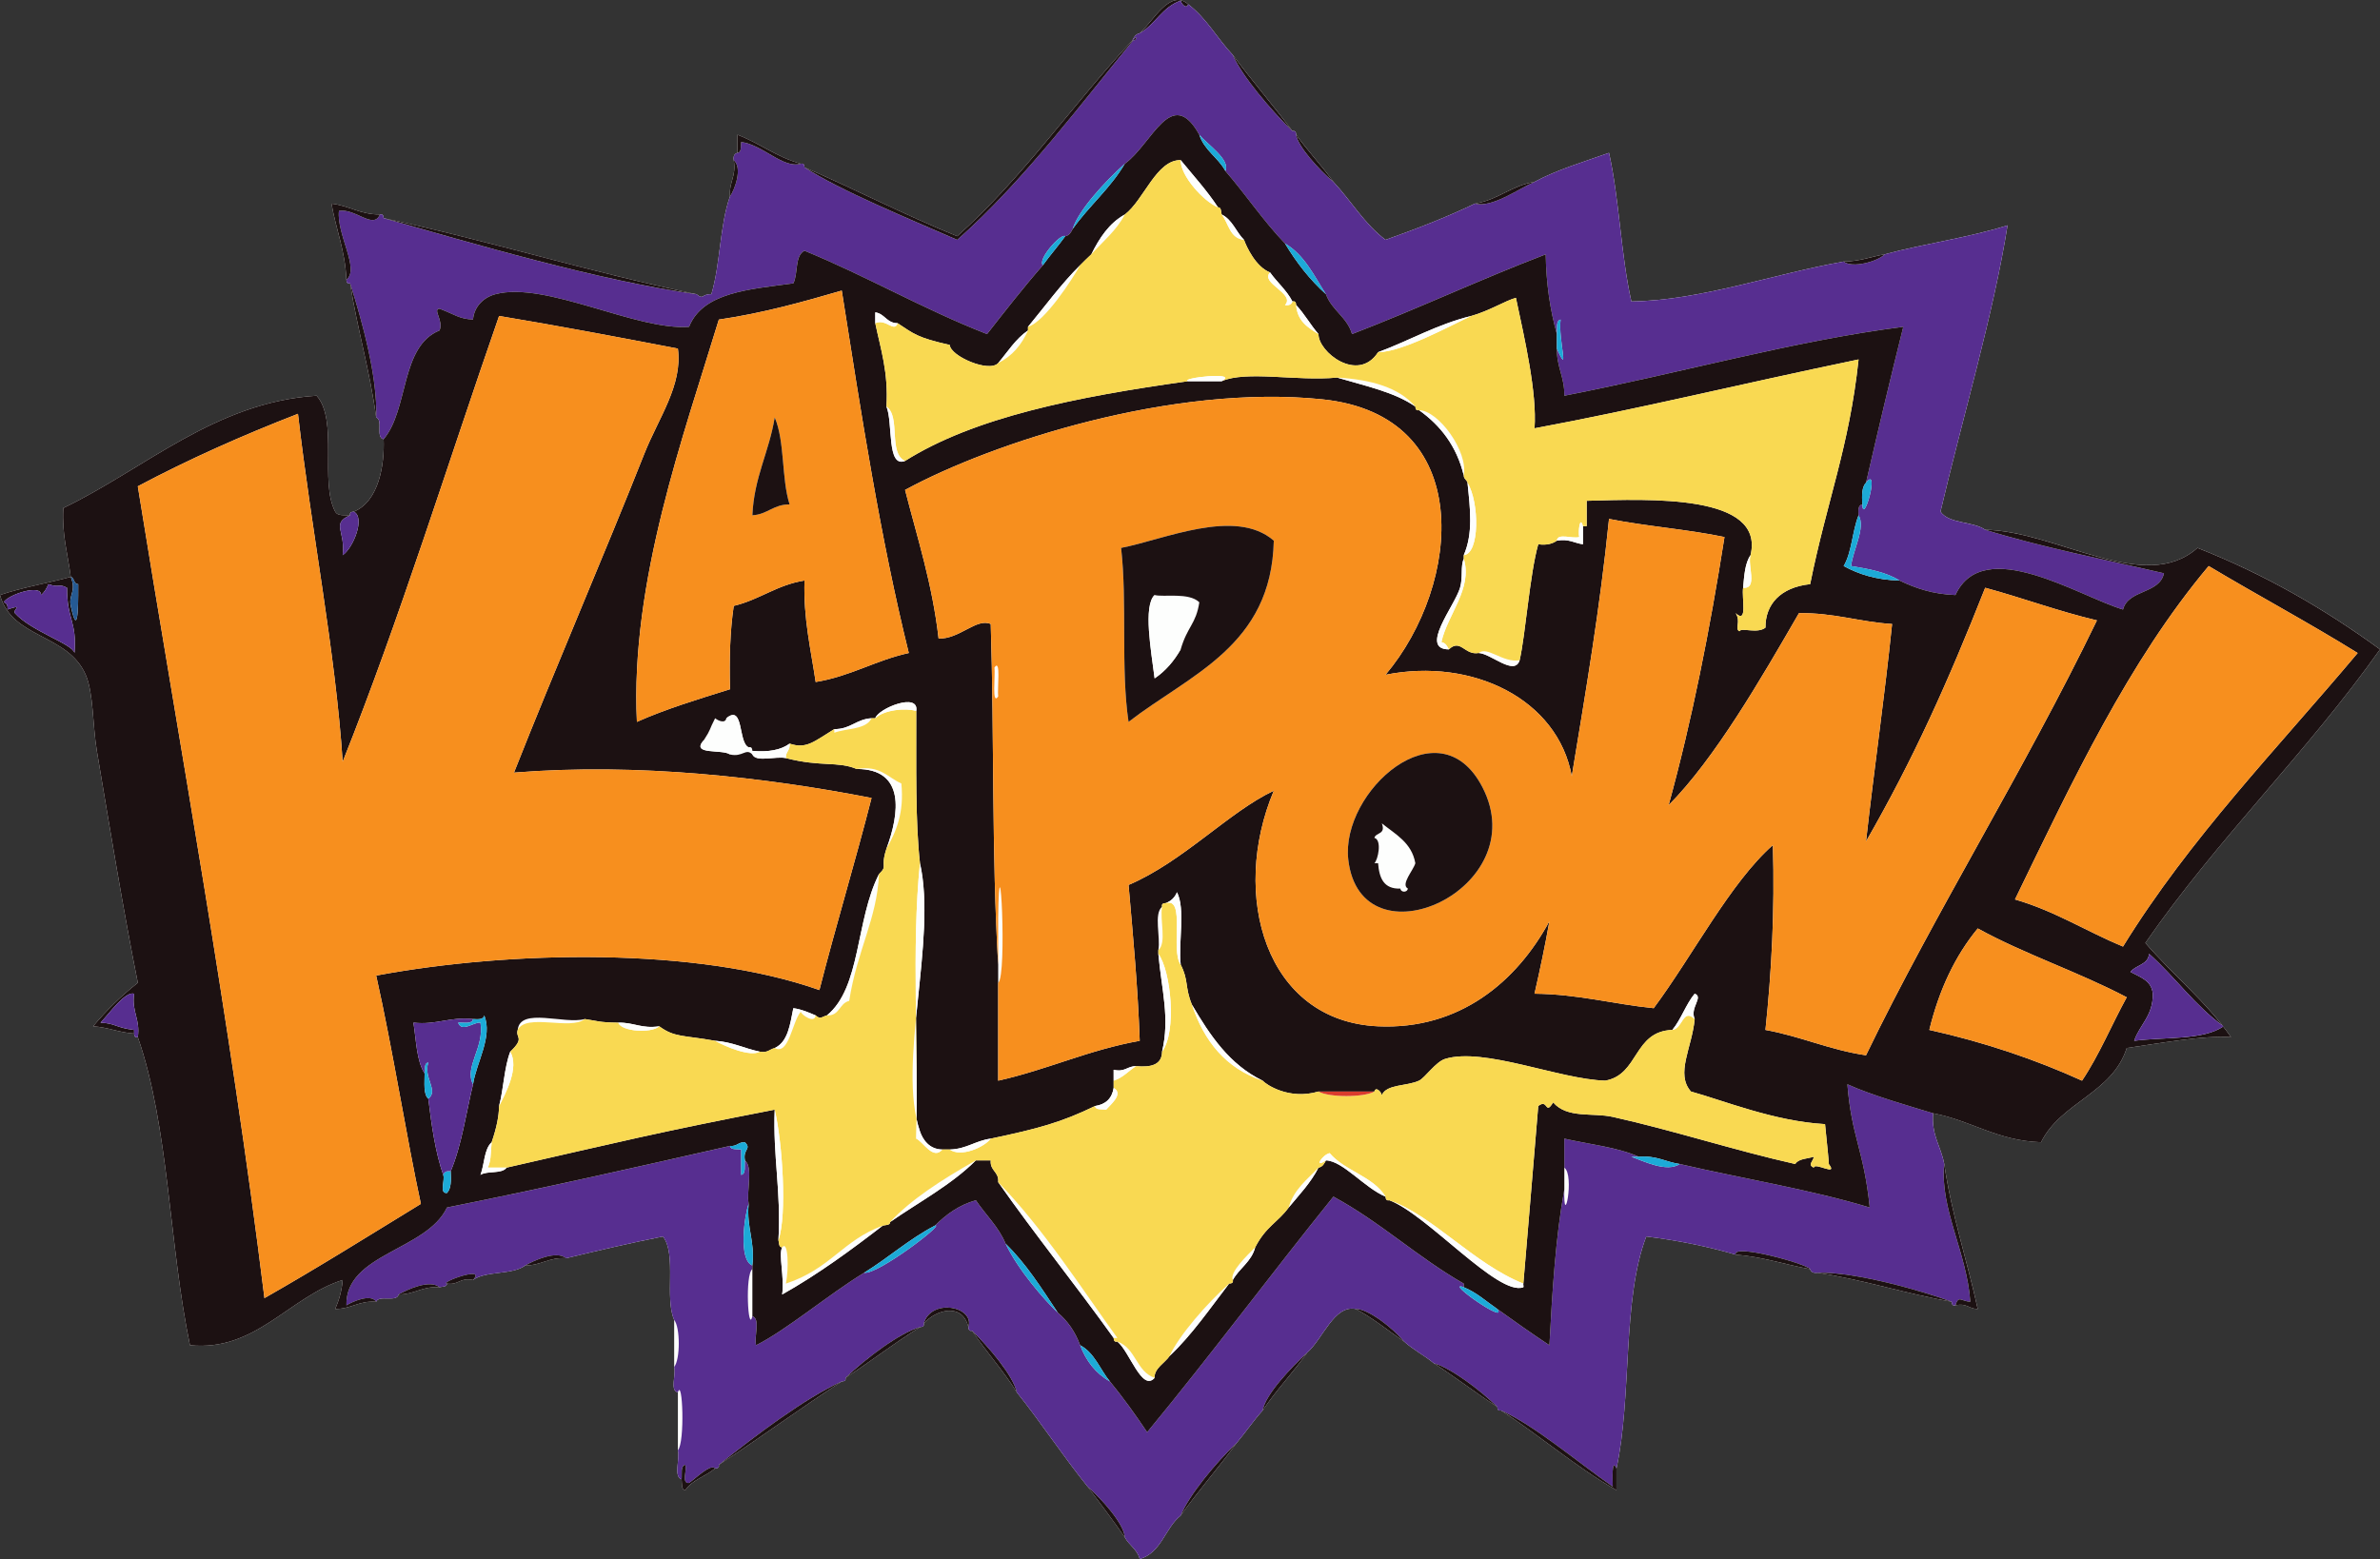 <?xml version="1.0" encoding="utf-8"?>
<!-- Generator: Adobe Illustrator 12.0.0, SVG Export Plug-In . SVG Version: 6.00 Build 51448)  -->
<!DOCTYPE svg PUBLIC "-//W3C//DTD SVG 1.1//EN" "http://www.w3.org/Graphics/SVG/1.1/DTD/svg11.dtd">
<svg  version="1.1" id="Layer_1" xmlns="http://www.w3.org/2000/svg" xmlns:xlink="http://www.w3.org/1999/xlink" width="454.338" height="297.692"
	 viewBox="0 0 454.338 297.692" overflow="visible" enable-background="new 0 0 454.338 297.692" xml:space="preserve">
<rect x="0" y="0" width="454.338" height="297.692" fill="#333333" stroke="none"/>
<path fill-rule="evenodd" clip-rule="evenodd" fill="#F8CF19" d="M225.392,123.996c-1.401-1.318-2.189,3.832-4.977,3.46
	c0-4.613,0-9.227,0-13.84c1.746,0.459,6.523-0.562,8.533,1.384C228.326,119.175,226.662,119.606,225.392,123.996z"/>
<path fill-rule="evenodd" clip-rule="evenodd" fill="#F8CF19" d="M189.841,127.456c1.262-1.846,0.518,4.055,0.711,5.536
	C189.291,134.838,190.034,128.938,189.841,127.456z"/>
<path fill-rule="evenodd" clip-rule="evenodd" fill="#F8CF19" d="M134.382,141.296c1.399-2.146,0.926-1.82,2.133-4.152
	c0.573,0.479,1.947,1.077,2.133,0c2.916,0.392,1.351,5.144,4.266,5.536c0.604-0.127,0.671,0.27,0.711,0.692c0,0.23,0,0.461,0,0.692
	c-1.264-1.292-1.807,0.562-4.266,0C139.163,141.718,134.685,143.539,134.382,141.296z"/>
<path fill-rule="evenodd" clip-rule="evenodd" fill="#F8CF19" d="M263.075,164.825c-0.237,0-0.474,0-0.711,0
	c0.667-0.584,1.519-4.411,0-4.844c0.306-1.087,2.236-0.592,1.423-2.769c2.594,2.088,5.709,3.67,6.398,7.612
	c-0.35,1.329-2.867,4.057-1.422,4.845c-0.176,0.87-1.414,0.697-1.422,0C264.479,168.273,264.648,166.164,263.075,164.825z"/>
<path fill-rule="evenodd" clip-rule="evenodd" fill="#F8CF19" d="M190.552,187.662c0-1.153,0-2.307,0-3.46c0-2.999,0-5.998,0-8.996
	C190.785,157.397,192.307,186.358,190.552,187.662z"/>
<path fill-rule="evenodd" clip-rule="evenodd" fill="#FDFEFD" d="M221.125,181.433c0.454-2.557-0.92-6.894,0.711-8.304
	C221.383,175.686,222.757,180.023,221.125,181.433z"/>
<path fill-rule="evenodd" clip-rule="evenodd" fill="#FDFEFD" d="M111.629,194.582c-2.697,2.22-11.164-1.178-12.798,2.076
	C99.283,192.253,107.75,195.651,111.629,194.582z"/>
<path fill-rule="evenodd" clip-rule="evenodd" fill="#1CAAD7" d="M298.626,222.955c2.028,1.439-0.19,12.229,0,4.151
	C298.626,225.722,298.626,224.338,298.626,222.955z"/>
<path fill-rule="evenodd" clip-rule="evenodd" fill="#1CAAD7" d="M143.625,242.331c0,2.999,0,5.997,0,8.996
	C142.809,254.787,142.186,243.293,143.625,242.331z"/>
<path fill-rule="evenodd" clip-rule="evenodd" fill="#1C1112" d="M128.694,252.019c1.18,1.419,1.18,7.577,0,8.996
	C128.694,258.016,128.694,255.017,128.694,252.019z"/>
<path fill-rule="evenodd" clip-rule="evenodd" fill="#1C1112" d="M129.405,265.859c0.899-2.929,1.384,9.532,0,11.072
	C129.405,273.241,129.405,269.55,129.405,265.859z"/>
<path fill-rule="evenodd" clip-rule="evenodd" fill="#FDFEFD" d="M226.813,0.817c-3.469-3.073-6.735,3.351-9.243,5.536
	c-0.797,0.146-1.107,0.768-1.422,1.384c-11.391,12.212-20.909,26.246-33.417,37.369c-10.044-4.065-19.306-8.891-29.152-13.148
	c-0.04-0.422-0.106-0.819-0.711-0.692c-4.613-1.277-7.829-3.914-12.087-5.536c0,1.153,0,2.307,0,3.46
	c-0.554,0.153-0.827,0.58-0.711,1.384c0.557,3.079-0.947,4.153-0.711,6.92c-1.962,5.472-1.835,12.977-3.555,18.685
	c-1.94-0.063-1.431,1.152-2.844,0c-20.503-4.265-39.354-10.139-59.725-14.533c-0.041-0.422-0.106-0.819-0.711-0.692
	c-3.796,0.004-5.86-1.677-9.243-2.076c0.859,4.93,2.62,8.983,2.844,14.532c0.041,0.422,0.106,0.819,0.711,0.692
	c1.38,8.806,3.769,16.631,4.977,25.604c1.403,0.48-0.175,3.861,1.422,4.152c0.197,4.809-0.891,11.866-5.688,13.84
	c-0.434,0.039-0.842,0.103-0.711,0.692c-1.23-0.034-2.404,0.136-2.844-0.692c-3.014-5.667,0.634-17.444-3.555-22.145
	C41.047,76.784,27.5,89.609,12.087,97.007c-0.296,5.133,0.877,8.834,1.422,13.148c-4.447,1.208-9.304,2.017-13.509,3.46
	c2.317,8.363,12.917,7.349,16.354,15.225c1.522,3.488,1.306,9.604,2.133,14.532c2.459,14.656,5.062,30.483,7.821,44.289
	c-3.141,2.479-5.985,5.247-8.532,8.304c2.879,0.197,4.942,1.188,7.821,1.385c0.041,0.422,0.106,0.819,0.711,0.691
	c5.947,17.049,5.979,39.854,9.954,58.821c12.539,1.276,18.908-9.215,29.152-12.456c-0.175,2.137-0.721,3.912-1.422,5.536
	c3.076-0.005,4.511-1.606,7.821-1.384c0.494-1.365,3.967,0.17,4.266-1.385c3.077-0.004,4.512-1.606,7.821-1.384
	c0.552-0.155,1.402-0.019,1.422-0.691c2.244,0.338,2.511-1.247,4.977-0.692c2.419-1.798,7.576-0.931,9.955-2.769
	c3.076-0.004,4.511-1.606,7.821-1.384c6.075-1.469,12.183-2.905,18.486-4.152c2.645,3.424,0.284,11.719,2.133,15.917
	c0,2.998,0,5.997,0,8.996c0.423,1.434-0.879,4.546,0.711,4.844c0,3.691,0,7.382,0,11.072c0.433,1.655-0.893,5.021,0.711,5.536
	c0.111,0.814-0.122,1.965,0.711,2.076c1.295-1.97,3.906-2.657,5.688-4.152c0.434-0.039,0.841-0.104,0.711-0.691
	c7.949-5.181,15.482-10.768,23.463-15.917c0.434-0.039,0.842-0.103,0.711-0.691c4.83-3.143,9.299-6.636,14.22-9.688
	c0.434-0.039,0.842-0.104,0.711-0.692c2.438-2.72,7.411-3.985,8.532,0.692c0.041,0.422,0.106,0.819,0.711,0.692
	c2.7,4.062,5.948,7.59,8.532,11.764c4.672,5.833,8.812,12.185,13.509,17.992c2.412,3.189,4.81,6.392,7.11,9.688
	c0.807,1.521,2.378,2.299,2.844,4.152c4.187-1.23,4.817-5.923,7.821-8.305c3.39-4.774,7.218-9.121,10.665-13.84
	c1.705-2.031,3.213-4.254,4.978-6.229c2.622-3.906,5.823-7.249,8.532-11.072c2.935-2.559,5.137-9.152,9.242-8.304
	c3.375,1.791,6.176,4.14,9.244,6.228c1.723,1.554,3.898,2.665,5.688,4.152c4.135,2.666,7.953,5.639,12.088,8.305
	c0.04,0.422,0.105,0.819,0.711,0.691c7.539,4.888,14.143,10.688,22.041,15.225c0-1.384,0-2.768,0-4.152
	c2.982-13.706,1.053-32.191,5.688-44.289c6.102,0.751,11.774,1.92,17.063,3.461c5.242,0.435,9.409,1.914,14.221,2.768
	c0.157,0.539,0.596,0.805,1.422,0.692c9.004,1.386,16.742,4.004,25.597,5.536c0.04,0.422,0.106,0.819,0.712,0.691
	c2.172-0.5,2.59,0.708,4.266,0.692c-2.037-9.32-4.932-17.807-6.399-27.681c-0.601-3.336-2.464-5.445-2.133-9.688
	c7.34,1.392,12.153,5.241,20.619,5.536c3.752-7.651,13.622-9.348,16.354-17.992c6.058-0.868,14.886-2.479,19.908-2.076
	c-4.682-6.746-11.062-11.839-16.353-17.992c13.732-19.851,30.88-36.378,44.793-56.053c-10.432-7.609-21.842-14.265-34.84-19.376
	c-10.109,8.986-26.664-3.195-40.527-3.46c-2.343-1.642-6.925-1.103-8.532-3.46c4.177-17.85,10.12-37.667,12.798-54.669
	c-7.314,2.337-15.857,3.48-23.463,5.536c-2.613,0.456-4.781,1.344-7.821,1.384c-13.331,2.342-27.31,7.435-40.528,7.612
	c-2.004-8.891-2.283-19.46-4.266-28.373c-4.86,1.728-9.951,3.233-14.221,5.536c-4.475,0.719-6.9,3.433-11.376,4.152
	c-5.389,2.598-11.163,4.82-17.063,6.92c-4.02-3.008-6.565-7.451-9.955-11.072c-2.237-3.127-4.872-5.869-7.109-8.996
	c-0.041-0.422-0.107-0.819-0.711-0.692c-3.68-4.954-7.697-9.579-11.377-14.533C232.393,7.383,230.301,3.42,226.813,0.817z"/>
<path fill-rule="evenodd" clip-rule="evenodd" fill="#1C1112" d="M217.57,6.354c2.508-2.185,5.774-8.609,9.243-5.536
	c-0.251,0.97-1.251,0.06-1.422-0.692C221.883,1.324,220.556,4.646,217.57,6.354z"/>
<path fill-rule="evenodd" clip-rule="evenodd" fill="#572E90" d="M217.57,6.354c2.986-1.708,4.313-5.029,7.821-6.228
	c0.17,0.751,1.171,1.662,1.422,0.692c3.487,2.603,5.579,6.565,8.532,9.688c1.771,4.05,7.237,10.483,11.377,14.533
	c0.604-0.127,0.67,0.27,0.711,0.692c0.314,2.245,4.428,6.751,7.109,8.996c3.39,3.621,5.936,8.064,9.955,11.072
	c5.9-2.1,11.675-4.322,17.063-6.92c3.258,0.848,8.118-2.698,11.376-4.152c4.27-2.303,9.36-3.808,14.221-5.536
	c1.982,8.913,2.262,19.481,4.266,28.373c13.219-0.177,27.197-5.27,40.528-7.612c1.666,1.351,6.552-0.052,7.821-1.384
	c7.605-2.056,16.148-3.199,23.463-5.536c-2.678,17.002-8.621,36.819-12.798,54.669c1.607,2.357,6.189,1.818,8.532,3.46
	c10.785,3.343,22.649,5.636,34.129,8.304c-0.871,3.996-6.815,3.055-7.821,6.92c-8.433-2.521-26.64-14.343-31.995-2.768
	c-4.338-0.161-7.655-1.315-10.666-2.768c-2.43-1.556-5.783-2.214-9.243-2.768c0.304-2.955,2.84-7.357,1.423-9.688
	c-0.062-0.982-0.118-1.96,0.711-2.076c0.201,4.21,3.42-7.568,0.711-4.152c2.291-9.996,4.653-19.922,7.109-29.757
	c-20.577,2.579-43.352,9.015-64.702,13.148c0.067-3.525-1.489-5.471-1.422-8.997c2.562,5.723,0.223-1.734,0.711-5.536
	c-0.965,0.214-0.59,1.733-0.711,2.768c-1.276-4.525-2.04-9.548-2.134-15.224c-12.589,4.816-24.402,10.389-36.973,15.224
	c-0.926-3.25-3.873-4.534-4.977-7.612c-2.275-3.552-4.113-7.531-7.821-9.688c-4.121-4.292-7.474-9.334-11.376-13.84
	c0.995-2.147-3.363-5.011-4.977-6.92c-5.312-9.546-8.994,1.757-14.221,5.536c-3.709,3.316-8.868,8.893-9.954,12.456
	c-0.315,0.616-0.625,1.238-1.422,1.384c-0.755-0.686-5.352,4.43-4.266,5.536c-3.703,4.238-7.176,8.701-10.665,13.148
	c-12.176-4.757-22.838-10.988-34.84-15.916c-1.907,0.912-1.181,4.387-2.133,6.228c-8.306,1.143-17.254,1.66-19.909,8.304
	c-10.048,0.771-27.398-8.792-36.973-6.228c-2.19,0.586-4.042,2.286-4.266,4.844c-2.777-0.168-3.386-0.951-6.399-2.076
	c-1.363,0.077,0.835,2.317,0,4.152c-7.521,3.06-5.839,15.078-10.665,20.761c-1.597-0.291-0.02-3.672-1.422-4.152
	c0.281-7.659-2.618-18.209-4.977-25.604c-0.604,0.127-0.67-0.27-0.711-0.692c2.612-2.038-1.902-8.622-1.422-13.148
	c3.166-0.521,6.589,3.636,7.821,0.692c0.605-0.127,0.671,0.27,0.711,0.692c16.689,4.75,40.852,11.909,59.725,14.533
	c1.413,1.152,0.904-0.063,2.844,0c1.72-5.708,1.593-13.212,3.555-18.685c0.892-1.248,2.447-5.408,0.711-6.92
	c-0.116-0.805,0.157-1.231,0.711-1.384c0.833-0.112,0.6-1.262,0.711-2.076c4.188,0.549,7.982,5.133,11.376,4.152
	c0.605-0.127,0.671,0.27,0.711,0.692c6.99,4.502,19.505,9.618,29.152,13.84c12.698-11.17,24.411-26.988,34.128-38.753
	c0.131,0.589-0.277,0.653-0.711,0.692C216.463,7.122,216.773,6.5,217.57,6.354z"/>
<path fill-rule="evenodd" clip-rule="evenodd" fill="#1C1112" d="M153.579,31.958c9.846,4.258,19.108,9.083,29.152,13.148
	c12.509-11.123,22.027-25.157,33.417-37.369c0.434-0.039,0.842-0.103,0.711-0.692c-9.718,11.765-21.43,27.583-34.128,38.753
	C173.084,41.576,160.569,36.46,153.579,31.958z"/>
<path fill-rule="evenodd" clip-rule="evenodd" fill="#1C1112" d="M73.235,41.646c20.371,4.394,39.222,10.268,59.725,14.533
	C114.086,53.555,89.924,46.396,73.235,41.646z"/>
<path fill-rule="evenodd" clip-rule="evenodd" fill="#572E90" d="M320.668,222.262c12.056,2.799,24.874,4.854,36.262,8.304
	c-1.141-11.119-3.457-13.324-4.267-23.528c4.817,2.199,12.72,4.417,16.354,5.536c-0.331,4.243,1.532,6.353,2.133,9.688
	c-0.89,8.481,4.356,16.979,4.978,26.297c-1.779-0.087-2.227-1.321-2.844,0.691c-0.605,0.128-0.672-0.27-0.712-0.691
	c-5.146-1.918-18.252-5.758-25.597-5.536c-0.826,0.112-1.265-0.153-1.422-0.692c-0.693-1.014-14.872-4.95-14.221-2.768
	c-5.289-1.541-10.962-2.71-17.063-3.461c-4.636,12.098-2.706,30.583-5.688,44.289c-0.979-2.202-0.703,2.445-0.711,3.46
	c-6.78-4.706-14.967-11.727-21.33-14.532c-0.605,0.128-0.671-0.27-0.711-0.691c-3.184-3.137-8.904-7.473-12.088-8.305
	c-1.789-1.487-3.965-2.599-5.688-4.152c-2.131-2.552-6.819-6.265-9.244-6.228c-4.105-0.849-6.308,5.745-9.242,8.304
	c-3.148,2.942-7.951,7.938-8.532,11.072c-1.765,1.975-3.272,4.197-4.978,6.229c-3.98,3.742-9.131,10.021-10.665,13.84
	c-3.004,2.382-3.634,7.074-7.821,8.305c-0.466-1.854-2.037-2.632-2.844-4.152c-0.177-2.609-4.375-7.266-7.11-9.688
	c-4.697-5.808-8.837-12.159-13.509-17.992c-0.714-3.235-5.341-8.635-8.532-11.764c-0.604,0.127-0.67-0.271-0.711-0.692
	c1.234-3.92-7.045-5.64-8.532-0.692c0.131,0.589-0.277,0.653-0.711,0.692c-4.025,1.164-10.381,6.038-14.22,9.688
	c0.131,0.589-0.277,0.652-0.711,0.691c-7.108,3.234-16.437,10.298-23.463,15.917c0.13,0.588-0.277,0.652-0.711,0.691
	c-0.836-0.991-3.688,1.907-4.978,2.769c-1.542,0.116-0.322-2.455-0.711-3.46c-0.965,0.214-0.59,1.732-0.711,2.768
	c-1.604-0.516-0.278-3.881-0.711-5.536c1.384-1.54,0.899-14.001,0-11.072c-1.59-0.298-0.288-3.41-0.711-4.844
	c1.18-1.419,1.18-7.577,0-8.996c-1.85-4.198,0.511-12.493-2.133-15.917c-6.303,1.247-12.411,2.684-18.486,4.152
	c-1.876-1.555-6.156,0.438-7.821,1.384c-2.378,1.838-7.535,0.971-9.955,2.769c2.675-2.87-6.464,0.515-4.977,0.692
	c-0.02,0.673-0.87,0.536-1.422,0.691c-1.876-1.555-6.156,0.438-7.821,1.384c-0.299,1.555-3.772,0.02-4.266,1.385
	c-1.038-1.629-4.65,0.033-5.688,0.691c-0.208-9.894,15.324-10.457,19.197-18.685c18.284-3.656,36.178-7.693,54.037-11.764
	c0.115,0.811,1.296,0.584,2.133,0.691c0,1.615,0,3.229,0,4.845c0.965-0.215,0.59-1.733,0.711-2.769
	c1.631,1.411,0.257,5.747,0.711,8.305c-0.806,2.191-1.995,10.69,0.711,11.764c0,0.231,0,0.462,0,0.692
	c-1.439,0.963-0.816,12.456,0,8.996c1.604,0.516,0.278,3.882,0.711,5.536c5.794-2.899,13.779-9.654,20.62-13.84
	c2.613,0.415,15.676-9.596,13.509-8.996c2.121-2.088,4.519-3.907,7.821-4.845c1.868,2.796,4.323,5.02,5.688,8.305
	c2.316,4.901,7.403,10.778,9.954,13.148c1.903,1.607,3.332,3.677,4.266,6.228c1.15,3.032,2.992,5.393,5.688,6.92
	c2.53,3.074,4.862,6.341,7.11,9.688c12.136-14.715,23.568-30.116,35.55-44.98c8.987,4.862,16.069,11.579,24.886,16.608
	c0,0.23,0,0.461,0,0.691c-3.939-1.435,8.548,7.329,6.399,4.152c3.275,2.348,6.566,4.681,9.954,6.92
	c0.544-10.312,1.169-20.545,2.844-29.757c-0.19,8.077,2.028-2.712,0-4.151c0-1.846,0-3.691,0-5.536
	c4.798,1.096,10.17,1.635,14.22,3.46c-0.474,0-0.947,0-1.422,0C313.705,221.68,318.195,223.945,320.668,222.262z"/>
<path fill-rule="evenodd" clip-rule="evenodd" fill="#1C1112" d="M130.116,282.467c0.121-1.035-0.254-2.554,0.711-2.768
	c0.389,1.005-0.831,3.576,0.711,3.46c1.29-0.861,4.141-3.76,4.978-2.769c-1.782,1.495-4.394,2.183-5.688,4.152
	C129.994,284.432,130.227,283.282,130.116,282.467z"/>
<path fill-rule="evenodd" clip-rule="evenodd" fill="#1C1112" d="M137.226,279.7c7.027-5.619,16.355-12.683,23.463-15.917
	C152.708,268.932,145.175,274.519,137.226,279.7z"/>
<path fill-rule="evenodd" clip-rule="evenodd" fill="#1C1112" d="M161.4,263.091c3.839-3.65,10.195-8.524,14.22-9.688
	C170.699,256.456,166.23,259.949,161.4,263.091z"/>
<path fill-rule="evenodd" clip-rule="evenodd" fill="#1C1112" d="M176.332,252.71c1.487-4.947,9.766-3.228,8.532,0.692
	C183.743,248.725,178.77,249.991,176.332,252.71z"/>
<path fill-rule="evenodd" clip-rule="evenodd" fill="#1C1112" d="M194.107,265.859c-2.584-4.174-5.833-7.702-8.532-11.764
	C188.766,257.224,193.393,262.624,194.107,265.859z"/>
<path fill-rule="evenodd" clip-rule="evenodd" fill="#1C1112" d="M214.727,293.54c-2.301-3.297-4.698-6.499-7.11-9.688
	C210.352,286.274,214.549,290.93,214.727,293.54z"/>
<path fill-rule="evenodd" clip-rule="evenodd" fill="#1C1112" d="M225.392,289.387c1.534-3.818,6.685-10.098,10.665-13.84
	C232.609,280.266,228.781,284.613,225.392,289.387z"/>
<path fill-rule="evenodd" clip-rule="evenodd" fill="#1C1112" d="M241.034,269.319c0.581-3.135,5.384-8.13,8.532-11.072
	C246.857,262.07,243.656,265.413,241.034,269.319z"/>
<path fill-rule="evenodd" clip-rule="evenodd" fill="#1C1112" d="M268.053,256.17c-3.068-2.088-5.869-4.437-9.244-6.228
	C261.233,249.906,265.922,253.619,268.053,256.17z"/>
<path fill-rule="evenodd" clip-rule="evenodd" fill="#1C1112" d="M285.828,268.627c-4.135-2.666-7.953-5.639-12.088-8.305
	C276.924,261.155,282.645,265.491,285.828,268.627z"/>
<path fill-rule="evenodd" clip-rule="evenodd" fill="#1C1112" d="M308.58,280.391c0,1.385,0,2.769,0,4.152
	c-7.898-4.537-14.502-10.337-22.041-15.225c6.363,2.806,14.55,9.826,21.33,14.532C307.877,282.836,307.601,278.189,308.58,280.391z"
	/>
<path fill-rule="evenodd" clip-rule="evenodd" fill="#1C1112" d="M281.562,38.878c4.476-0.719,6.901-3.434,11.376-4.152
	C289.68,36.181,284.819,39.726,281.562,38.878z"/>
<path fill-rule="evenodd" clip-rule="evenodd" fill="#1C1112" d="M247.434,25.73c2.237,3.127,4.872,5.869,7.109,8.996
	C251.861,32.481,247.748,27.975,247.434,25.73z"/>
<path fill-rule="evenodd" clip-rule="evenodd" fill="#1C1112" d="M235.346,10.505c3.68,4.954,7.697,9.579,11.377,14.533
	C242.583,20.988,237.116,14.555,235.346,10.505z"/>
<path fill-rule="evenodd" clip-rule="evenodd" fill="#1C1112" d="M351.952,49.95c3.04-0.04,5.208-0.928,7.821-1.384
	C358.504,49.898,353.618,51.301,351.952,49.95z"/>
<path fill-rule="evenodd" clip-rule="evenodd" fill="#1C1112" d="M378.971,101.16c13.863,0.265,30.418,12.446,40.527,3.46
	c12.998,5.111,24.408,11.768,34.84,19.376c-13.913,19.675-31.061,36.203-44.793,56.053c5.291,6.153,11.671,11.246,16.353,17.992
	c-5.022-0.403-13.851,1.208-19.908,2.076c-2.731,8.645-12.602,10.341-16.354,17.992c-8.466-0.295-13.279-4.145-20.619-5.536
	c-3.634-1.119-11.536-3.337-16.354-5.536c0.81,10.204,3.126,12.409,4.267,23.528c-11.388-3.449-24.206-5.505-36.262-8.304
	c-2.693-0.378-4.442-1.674-7.822-1.384c-4.05-1.825-9.422-2.364-14.22-3.46c0,1.845,0,3.69,0,5.536c0,1.384,0,2.768,0,4.151
	c-1.675,9.212-2.3,19.445-2.844,29.757c-3.388-2.239-6.679-4.572-9.954-6.92c-2.092-1.425-3.895-3.13-6.399-4.152
	c0-0.23,0-0.461,0-0.691c-8.816-5.029-15.898-11.746-24.886-16.608c-11.982,14.864-23.414,30.266-35.55,44.98
	c-2.249-3.348-4.58-6.614-7.11-9.688c-1.901-2.302-2.919-5.463-5.688-6.92c-0.934-2.551-2.363-4.62-4.266-6.228
	c-3.08-4.614-6.033-9.354-9.954-13.148c-1.365-3.285-3.82-5.509-5.688-8.305c-3.302,0.938-5.7,2.757-7.821,4.845
	c-4.943,2.57-8.861,6.139-13.509,8.996c-6.841,4.186-14.826,10.94-20.62,13.84c-0.433-1.654,0.893-5.021-0.711-5.536
	c0-2.999,0-5.997,0-8.996c0-0.23,0-0.461,0-0.692c0.532-4.669-1.144-7.19-0.711-11.764c-0.454-2.558,0.92-6.894-0.711-8.305
	c-0.422-2.208,1.334-2.14,0-3.46c-1.275-0.088-1.5,0.848-2.844,0.692c-17.859,4.07-35.753,8.107-54.037,11.764
	c-3.874,8.228-19.406,8.791-19.197,18.685c1.038-0.658,4.65-2.32,5.688-0.691c-3.31-0.223-4.745,1.379-7.821,1.384
	c0.701-1.624,1.247-3.399,1.422-5.536c-10.244,3.241-16.613,13.732-29.152,12.456c-3.975-18.968-4.007-41.772-9.954-58.821
	c0.496-3.48-1.207-4.823-0.711-8.304c-1.707-0.483-4.692,3.718-6.399,5.536c2.858,0.114,2.815,0.941,6.399,1.384
	c0,0.23,0,0.461,0,0.692c-2.879-0.197-4.942-1.188-7.821-1.385c2.547-3.057,5.391-5.825,8.532-8.304
	c-2.759-13.806-5.362-29.633-7.821-44.289c-0.827-4.928-0.611-11.044-2.133-14.532C12.917,120.965,2.317,121.979,0,113.616
	c4.206-1.443,9.063-2.252,13.509-3.46c-0.545-4.314-1.718-8.016-1.422-13.148C27.5,89.609,41.047,76.784,60.437,75.555
	c4.189,4.7,0.542,16.478,3.555,22.145c0.44,0.828,1.613,0.658,2.844,0.692c-3.698,1.585-0.832,3.001-1.422,7.612
	c1.996-1.326,4.375-7.172,2.133-8.304c4.798-1.975,5.886-9.031,5.688-13.84c4.826-5.683,3.144-17.701,10.665-20.761
	c0.835-1.835-1.363-4.075,0-4.152c3.013,1.125,3.622,1.907,6.399,2.076c0.224-2.558,2.076-4.257,4.266-4.844
	c9.575-2.563,26.925,7,36.973,6.228c2.654-6.644,11.603-7.161,19.909-8.304c0.952-1.841,0.226-5.316,2.133-6.228
	c12.001,4.928,22.664,11.159,34.84,15.916c3.489-4.447,6.962-8.91,10.665-13.148c1.36-1.906,2.906-3.63,4.266-5.536
	c0.798-0.146,1.107-0.768,1.422-1.384c3.096-4.368,7.194-7.761,9.954-12.456c5.227-3.779,8.909-15.083,14.221-5.536
	c0.951,2.996,3.597,4.341,4.977,6.92c3.902,4.506,7.255,9.548,11.376,13.84c2.187,3.64,4.74,6.92,7.821,9.688
	c1.104,3.078,4.051,4.362,4.977,7.612c12.57-4.835,24.384-10.408,36.973-15.224c0.094,5.676,0.857,10.699,2.134,15.224
	c0,0.923,0,1.846,0,2.768c-0.067,3.525,1.489,5.471,1.422,8.997c21.351-4.134,44.125-10.569,64.702-13.148
	c-2.456,9.835-4.818,19.761-7.109,29.757c-0.819,0.818-0.805,2.446-0.711,4.152c-0.829,0.116-0.772,1.094-0.711,2.076
	c-1.207,2.979-1.275,7.063-2.845,9.688c2.884,1.577,6.269,2.665,10.665,2.768c3.011,1.453,6.328,2.607,10.666,2.768
	c5.355-11.575,23.563,0.248,31.995,2.768c1.006-3.865,6.95-2.924,7.821-6.92C401.62,106.796,389.756,104.502,378.971,101.16z
	 M410.967,189.738c0.076,4.227-2.492,5.879-3.556,8.996c5.856-0.759,13.192-0.078,17.064-2.769c-5.46-3.912-9.269-9.434-14.22-13.84
	c-0.178,2.134-2.561,2.122-3.556,3.46C408.531,186.571,410.723,187.207,410.967,189.738z M7.821,113.616
	c0.136-2.204-6.364-0.048-7.11,1.384c0.554,0.152,0.827,0.579,0.711,1.384c3.3-1.132,0.891,0.097,1.422,0.692
	c3.07,3.442,11.132,5.941,11.376,7.612c0.486-6.157-1.446-6.279-1.422-12.456c-1.676-0.891-1.323,0.091-3.555-0.692
	C8.898,112.357,8.485,113.108,7.821,113.616z M13.509,115.692c1.652,7.707,1.396-3.276,1.422-4.152
	c-0.94-0.008-0.65-1.213-1.422-1.384C14.639,112.952,13.054,113.567,13.509,115.692z M225.392,30.574
	c-4.639-0.089-7.026,7.626-10.665,10.38c-3.021,1.674-4.851,4.506-6.399,7.612c-0.728,0.676-1.438,1.368-2.133,2.076
	c-3.644,3.604-6.676,7.804-9.954,11.764c0,0.23,0,0.461,0,0.692c-2.368,1.617-3.871,4.076-5.688,6.228
	c-1.732,1.899-9.142-1.335-9.243-3.46c-6.29-1.422-6.824-2.107-9.954-4.152c-2.122-0.011-2.417-1.799-4.266-2.076
	c0,0.692,0,1.384,0,2.076c1.015,4.904,2.533,9.339,2.133,15.916c1.285,3.062,0.001,11.773,3.555,10.38
	c13.168-8.305,32.484-12.223,54.037-15.224c2.134,0,4.267,0,6.399,0c4.73-2.073,14.305,0.041,22.041-0.692
	c5.26,1.57,10.926,2.746,14.932,5.536c0.04,0.422,0.106,0.819,0.711,0.692c4.105,2.924,7.176,6.856,8.532,12.456
	c-0.003,0.694,0.575,0.824,0.711,1.384c0.52,5.022,1.104,9.68-0.711,13.84c0,0.231,0,0.461,0,0.692
	c-0.665,1.517-0.108,3.478-0.711,5.536c-1.021,3.482-7.843,11.739-2.134,11.764c2.265-2.122,2.977,1.17,5.689,0.692
	c2.332,0.086,6.842,4.487,7.82,1.384c1.115-4.839,1.936-16.495,3.555-22.145c1.649,0.221,2.73-0.111,3.556-0.692
	c2.308-0.401,3.308,0.472,4.978,0.692c0-1.154,0-2.307,0-3.46c0.236,0,0.474,0,0.711,0c0-1.614,0-3.229,0-4.844
	c12.051-0.34,34.073-1.297,31.284,10.38c-1.065,1.501-1.212,3.896-1.422,6.229c-0.306,1.864,0.936,7.057-1.423,4.844
	c1.063,1.614-0.239,2.981,0.712,3.46c0.378-0.775,3.425,0.532,4.978-0.692c-0.041-4.42,2.829-7.697,8.531-8.304
	c3.18-15.858,7.451-26.087,9.244-42.905c-23.661,4.932-41.76,9.41-61.859,13.148c0.484-6.79-1.867-16.99-3.555-24.913
	c-1.979,0.525-5.061,2.491-8.532,3.46c-6.619,1.631-11.761,4.7-17.775,6.92c-3.858,5.961-11.458-0.07-11.376-3.46
	c-1.528-1.742-2.67-3.859-4.266-5.536c-0.041-0.422-0.107-0.819-0.711-0.692c-1.111-2.148-2.906-3.63-4.267-5.536
	c-2.781-1.092-4.514-4.947-4.978-6.228c-1.522-1.517-2.212-3.844-4.266-4.844c-0.159-0.537-0.02-1.365-0.711-1.384
	C230.375,36.335,227.804,33.532,225.392,30.574z M160.689,55.486c-7.479,2.178-15.019,4.298-23.463,5.536
	c-6.688,22.046-16.944,50.064-15.643,76.814c5.528-2.462,11.675-4.323,17.775-6.228c-0.145-5.677-0.013-11.085,0.711-15.917
	c4.947-1.183,8.211-4.003,13.509-4.844c-0.219,7.364,1.21,13.124,2.133,19.376c6.689-1.102,11.396-4.132,17.775-5.536
	C168.052,102.759,164.414,79.082,160.689,55.486z M95.276,60.331c-9.899,28.426-18.909,57.717-29.862,85.118
	c-1.35-20.884-6.01-44.398-8.532-66.434c-10.669,4.148-20.919,8.705-30.574,13.84c7.937,49.29,17.66,102.104,24.175,155.011
	c10.171-5.786,19.968-11.937,29.862-17.992c-2.719-12.549-5.349-29.387-8.532-43.597c25.627-4.787,61.269-5.482,84.611,2.768
	c3.159-12.38,6.795-24.297,9.954-36.677c-20.099-3.916-44.477-6.751-68.257-4.844c7.922-20.068,17.196-41.469,24.886-60.897
	c2.692-6.803,7.352-13.083,6.399-20.069C118.112,64.401,106.818,62.245,95.276,60.331z M190.552,187.662c0,6.228,0,12.456,0,18.685
	c9.44-2.116,17.208-5.858,27.019-7.612c-0.362-10.259-1.271-19.984-2.133-29.757c10.395-4.417,19.244-14.023,27.729-17.992
	c-8.373,19.877-1.635,44.006,19.908,44.98c15.481,0.701,26.438-8.46,32.707-20.068c-0.836,4.723-1.805,9.316-2.845,13.841
	c8.434,0.096,15.018,1.992,22.753,2.768c7.458-10.042,14.661-24.021,22.753-31.141c0.373,12.59-0.254,24.204-1.422,35.293
	c6.787,1.236,12.204,3.807,19.197,4.844c13.197-27.291,30.217-54.373,44.082-83.042c-7.436-1.759-14.104-4.264-21.33-6.228
	c-7.149,18.104-13.719,32.731-22.752,48.44c1.561-13.936,3.533-27.47,4.977-41.521c-6.226-0.399-11.055-2.158-17.775-2.076
	c-7.338,12.697-16.04,27.754-24.885,36.677c4.453-16.194,7.861-33.407,10.664-51.209c-7.019-1.473-14.962-2.046-22.041-3.46
	c-1.71,17.02-4.451,33.036-7.11,49.133c-2.665-14.727-18.983-22.698-35.55-19.376c14.529-17.215,17.465-49.553-12.088-52.593
	c-28.555-2.938-62.907,8.212-79.634,17.3c2.366,9.231,5.218,17.989,6.399,28.373c3.971,0.158,7.253-3.99,9.954-2.768
	c0.681,21.482,0.176,44.117,1.422,65.05C190.552,185.355,190.552,186.508,190.552,187.662z M384.658,171.745
	c7.671,2.224,13.635,6.106,20.62,8.997c12.8-20.759,29.441-37.779,44.794-56.054c-9.258-5.753-19.046-10.989-28.441-16.608
	C406.282,126.357,395.609,149.186,384.658,171.745z M174.91,135.76c0.593-3.677-7.299-0.472-7.821,1.384c-0.237,0-0.474,0-0.711,0
	c-2.911,0.165-4.005,2.1-7.11,2.076c-3.849,2.339-5.306,3.877-8.532,2.768c-1.615,1.196-3.973,1.67-7.11,1.384
	c-0.04-0.422-0.106-0.819-0.711-0.692c-2.032-0.817-0.874-8.341-4.266-5.536c-0.186,1.077-1.56,0.479-2.133,0
	c-1.208,2.332-0.734,2.006-2.133,4.152c-2.693,2.968,3.528,1.69,4.977,2.768c2.459,0.562,3.002-1.292,4.266,0
	c0.756,1.57,4.47,0.263,6.399,0.692c6.757,1.733,9.865,0.553,13.509,2.076c9.298-0.019,8.211,8.428,5.688,15.225
	c-1.245,3.805,0.353,3.118-1.422,4.844c-4.496,8.817-3.41,21.679-9.954,26.988c-1.015,0.271-1.199,0.831-2.133,0
	c-1.329-0.552-2.604-1.156-4.266-1.384c-0.626,3.081-0.995,6.413-3.555,7.612c-0.961,0.218-1.358,0.985-2.844,0.692
	c-2.942-0.597-5.202-1.857-8.532-2.076c-6.075-1.089-7.749-0.613-10.666-2.769c-3.369,0.511-4.888-0.778-7.821-0.691
	c-3.84-0.052-3.768-0.313-6.399-0.692c-3.879,1.069-12.347-2.328-12.798,2.076c-0.495,1.548,1.458,1.418-1.422,4.152
	c-1.165,3.018-1.262,7.076-2.133,10.38c-0.041,2.024-0.484,4.18-1.422,6.92c-1.467,1.34-1.357,4.216-2.133,6.229
	c1.27-0.84,4.136-0.126,4.977-1.384c21.55-4.913,28.822-6.742,51.193-11.072c-0.358,8.883,1.26,15.843,0.711,24.912
	c0.159,0.537,0.02,1.365,0.711,1.384c-0.73,1.388,0.47,5.682,0,8.996c6.905-3.89,13.11-8.462,19.198-13.147
	c0.552-0.155,1.402-0.02,1.422-0.692c5.531-3.844,11.675-7.091,16.353-11.765c0.948,0,1.896,0,2.844,0
	c-0.186,2.026,1.607,2.127,1.422,4.152c7.115,10.145,14.843,19.693,22.042,29.757c0.041,0.422,0.106,0.819,0.711,0.691
	c2.301,1.813,4.698,9.688,7.11,6.921c-0.135-1.788,2.057-2.93,2.844-4.152c4.323-4.096,7.72-9.096,11.376-13.84
	c0.434-0.04,0.842-0.104,0.711-0.692c1.237-2.256,3.552-3.464,4.266-6.229c2.041-3.993,4.297-4.744,6.4-7.612
	c2.006-2.429,4.187-4.689,5.688-7.611c0.797-0.146,1.107-0.769,1.422-1.385c3.24,0.087,7.38,5.266,11.377,6.921
	c0.039,0.422,0.105,0.819,0.711,0.691c7.104,2.586,20.816,18.438,25.596,16.608c0.081-0.031-0.064-0.621,0-0.691
	c0.787-9.472,1.964-23.128,2.844-33.909c1.921-1.492,1.275,1.901,2.845-0.692c2.696,3.126,7.518,1.915,11.376,2.769
	c11.273,2.494,23.226,6.387,34.84,8.996c0.602-1.028,2.289-1.001,3.555-1.384c-0.103,0.817-1.266,1.568,0,2.076
	c0.084-1.126,4.748,1.785,2.844-0.692c0.105,0.388-0.303-3.658-0.711-7.612c-9.73-0.551-19.391-4.516-25.596-6.229
	c-3.01-3.381,0.209-8.36,0.711-13.84c-0.98-2.187,1.76-4.177,0-4.844c-1.691,2.045-2.575,4.875-4.266,6.92
	c-7.491,0.286-6.324,8.527-12.799,9.688c-8.717-0.225-23.151-6.434-30.574-4.152c-1.811,0.557-3.854,3.625-4.977,4.152
	c-2.345,1.101-6.213,0.636-7.109,2.768c-0.171-0.752-1.172-1.661-1.423-0.692c-3.556,0-7.11,0-10.665,0
	c-5.619,1.676-10.021-1.342-10.665-2.075c-6.339-3.059-10.058-8.666-13.509-14.532c-1.379-3.394-0.582-4.604-2.134-7.612
	c-0.466-4.391,0.938-10.601-0.711-13.841c-0.398,0.997-1.109,1.688-2.133,2.076c-0.434,0.039-0.841,0.104-0.711,0.692
	c-1.631,1.41-0.257,5.747-0.711,8.304c0,0.23,0,0.462,0,0.692c0.628,6.988,2.236,12.201,0.711,18.685
	c-0.023,2.515-2.09,3.04-4.977,2.768c-1.675-0.016-2.093,1.192-4.266,0.692c0,0.691,0,1.384,0,2.076c0,0.461,0,0.922,0,1.384
	c-0.314,2.001-1.499,3.154-3.555,3.46c-6.435,3.122-10.81,4.313-19.908,6.229c-2.925,0.383-4.599,1.982-7.821,2.075
	c-0.474,0-0.948,0-1.422,0c-2.532-0.032-3.739-1.934-4.266-3.46c-4.438-12.845,3.307-36.58,0-51.209
	C174.723,156.939,174.928,146.279,174.91,135.76z M377.549,177.281c-4.326,5.247-7.383,11.73-9.243,19.377
	c10.606,2.363,20.261,5.653,29.151,9.688c3.279-4.883,5.638-10.66,8.532-15.917C396.926,185.641,386.48,182.199,377.549,177.281z
	 M90.299,207.038c0.598-4.043,3.829-9.175,2.133-13.148c-0.12,0.807-1.124,0.752-2.133,0.692c-4.521-0.479-6.854,1.172-11.376,0.692
	c0.543,3.392,0.582,7.275,2.133,9.688c0.007,1.839-0.269,3.952,0.711,4.845c0.626,5.157,1.345,10.225,2.844,14.532
	c0.389,1.005-0.831,3.576,0.711,3.46c0.819-0.818,0.805-2.446,0.711-4.152C88.115,218.752,88.955,212.65,90.299,207.038z"/>
<path fill-rule="evenodd" clip-rule="evenodd" fill="#1CAAD7" d="M354.797,98.392c1.417,2.331-1.119,6.733-1.423,9.688
	c3.46,0.554,6.813,1.212,9.243,2.768c-4.396-0.104-7.781-1.191-10.665-2.768C353.521,105.455,353.59,101.37,354.797,98.392z"/>
<path fill-rule="evenodd" clip-rule="evenodd" fill="#1CAAD7" d="M356.219,92.164c2.709-3.416-0.51,8.362-0.711,4.152
	C355.414,94.609,355.399,92.981,356.219,92.164z"/>
<path fill-rule="evenodd" clip-rule="evenodd" fill="#1CAAD7" d="M297.204,63.791c0.121-1.035-0.254-2.554,0.711-2.768
	c-0.488,3.802,1.851,11.259-0.711,5.536C297.204,65.636,297.204,64.713,297.204,63.791z"/>
<path fill-rule="evenodd" clip-rule="evenodd" fill="#1CAAD7" d="M253.121,56.179c-3.081-2.768-5.635-6.049-7.821-9.688
	C249.008,48.648,250.846,52.626,253.121,56.179z"/>
<path fill-rule="evenodd" clip-rule="evenodd" fill="#1CAAD7" d="M228.947,25.73c1.613,1.909,5.972,4.773,4.977,6.92
	C232.544,30.071,229.898,28.726,228.947,25.73z"/>
<path fill-rule="evenodd" clip-rule="evenodd" fill="#1CAAD7" d="M204.772,43.722c1.086-3.563,6.245-9.14,9.954-12.456
	C211.967,35.961,207.868,39.354,204.772,43.722z"/>
<path fill-rule="evenodd" clip-rule="evenodd" fill="#1CAAD7" d="M203.35,45.106c-1.36,1.906-2.906,3.63-4.266,5.536
	C197.998,49.536,202.595,44.421,203.35,45.106z"/>
<path fill-rule="evenodd" clip-rule="evenodd" fill="#1C1112" d="M140.07,30.574c1.736,1.512,0.181,5.672-0.711,6.92
	C139.123,34.727,140.626,33.653,140.07,30.574z"/>
<path fill-rule="evenodd" clip-rule="evenodd" fill="#1C1112" d="M140.781,29.19c0-1.153,0-2.307,0-3.46
	c4.258,1.623,7.474,4.259,12.087,5.536c-3.394,0.981-7.188-3.604-11.376-4.152C141.381,27.928,141.614,29.078,140.781,29.19z"/>
<path fill-rule="evenodd" clip-rule="evenodd" fill="#572E90" d="M406.7,185.585c0.995-1.338,3.378-1.326,3.556-3.46
	c4.951,4.406,8.76,9.928,14.22,13.84c-3.872,2.69-11.208,2.01-17.064,2.769c1.063-3.117,3.632-4.77,3.556-8.996
	C410.723,187.207,408.531,186.571,406.7,185.585z"/>
<path fill-rule="evenodd" clip-rule="evenodd" fill="#1CAAD7" d="M206.194,256.863c2.769,1.457,3.787,4.618,5.688,6.92
	C209.186,262.255,207.345,259.895,206.194,256.863z"/>
<path fill-rule="evenodd" clip-rule="evenodd" fill="#1CAAD7" d="M164.956,243.023c4.648-2.857,8.566-6.426,13.509-8.996
	C180.631,233.427,167.569,243.438,164.956,243.023z"/>
<path fill-rule="evenodd" clip-rule="evenodd" fill="#255A94" d="M13.509,110.156c0.772,0.171,0.482,1.376,1.422,1.384
	c-0.027,0.876,0.229,11.859-1.422,4.152C13.054,113.567,14.639,112.952,13.509,110.156z"/>
<path fill-rule="evenodd" clip-rule="evenodd" fill="#FDFEFD" d="M214.727,40.954c-1.591,3.065-4.19,5.149-6.399,7.612
	C209.876,45.46,211.706,42.628,214.727,40.954z"/>
<path fill-rule="evenodd" clip-rule="evenodd" fill="#FDFEFD" d="M196.24,62.407c3.278-3.96,6.31-8.16,9.954-11.764
	C204.759,53.242,199.433,61.497,196.24,62.407z"/>
<path fill-rule="evenodd" clip-rule="evenodd" fill="#FDFEFD" d="M196.24,63.099c-1.21,2.744-3.02,4.904-5.688,6.228
	C192.37,67.175,193.873,64.716,196.24,63.099z"/>
<path fill-rule="evenodd" clip-rule="evenodd" fill="#FDFEFD" d="M255.254,72.095c6.489,0.374,11.8,1.895,14.932,5.536
	C266.18,74.841,260.514,73.665,255.254,72.095z"/>
<path fill-rule="evenodd" clip-rule="evenodd" fill="#FDFEFD" d="M270.896,78.323c3.734,0.069,9.407,7.9,8.532,12.456
	C278.072,85.179,275.002,81.247,270.896,78.323z"/>
<path fill-rule="evenodd" clip-rule="evenodd" fill="#FDFEFD" d="M282.273,124.688c1.687-1.371,4.617,1.935,7.82,1.384
	C289.115,129.175,284.605,124.774,282.273,124.688z"/>
<path fill-rule="evenodd" clip-rule="evenodd" fill="#F9D952" d="M214.727,40.954c3.639-2.753,6.026-10.469,10.665-10.38
	c-0.083,2.984,4.454,7.971,7.11,8.996c0.691,0.019,0.552,0.847,0.711,1.384c1.354,1.68,1.5,4.538,4.266,4.844
	c0.464,1.281,2.196,5.136,4.978,6.228c-2.001,2.005,4.92,4.06,2.844,6.228c0.827,0.113,1.265-0.152,1.423-0.692
	c0.604-0.127,0.67,0.27,0.711,0.692c0.209,3.026,2.222,4.296,4.266,5.536c-0.082,3.39,7.518,9.421,11.376,3.46
	c4.597-0.028,13.661-5.002,17.775-6.92c3.472-0.969,6.554-2.935,8.532-3.46c1.688,7.923,4.039,18.123,3.555,24.913
	c20.1-3.739,38.198-8.216,61.859-13.148c-1.793,16.817-6.064,27.047-9.244,42.905c-5.702,0.607-8.572,3.884-8.531,8.304
	c-1.553,1.225-4.6-0.083-4.978,0.692c-0.951-0.479,0.351-1.846-0.712-3.46c2.358,2.213,1.117-2.98,1.423-4.844
	c2.883,0.268,0.782-4.313,1.422-6.229c2.789-11.677-19.233-10.72-31.284-10.38c0,1.615,0,3.229,0,4.844c-0.237,0-0.475,0-0.711,0
	c-0.598-2.198-0.938,1.229-0.711,2.076c-1.25,0.398-4.178-0.836-4.267,0.692c-0.825,0.581-1.906,0.913-3.556,0.692
	c-1.619,5.65-2.439,17.306-3.555,22.145c-3.203,0.551-6.134-2.755-7.82-1.384c-2.713,0.479-3.425-2.813-5.689-0.692
	c-0.314-0.616-0.623-1.238-1.422-1.384c1.098-5.167,6.029-10.27,4.267-15.916c0-0.231,0-0.461,0-0.692
	c3.063-0.297,3.004-10.042,0.711-13.84c-0.136-0.561-0.714-0.69-0.711-1.384c0.875-4.556-4.798-12.387-8.532-12.456
	c-0.604,0.127-0.671-0.27-0.711-0.692c-3.132-3.641-8.442-5.162-14.932-5.536c-7.736,0.733-17.311-1.381-22.041,0.692
	c3.545-1.938-8.167-0.581-6.399,0c-21.553,3.001-40.869,6.919-54.037,15.224c-3.269-1.432-0.778-8.469-3.555-10.38
	c0.4-6.577-1.119-11.012-2.133-15.916c2.043-0.967,3.612,1.886,4.266,0c3.13,2.045,3.664,2.729,9.954,4.152
	c0.102,2.125,7.511,5.359,9.243,3.46c2.668-1.324,4.479-3.484,5.688-6.228c0-0.23,0-0.461,0-0.692
	c3.193-0.91,8.519-9.165,9.954-11.764c0.694-0.708,1.405-1.4,2.133-2.076C210.537,46.103,213.136,44.02,214.727,40.954z"/>
<path fill-rule="evenodd" clip-rule="evenodd" fill="#FDFEFD" d="M263.075,67.251c6.015-2.221,11.156-5.29,17.775-6.92
	C276.736,62.249,267.672,67.223,263.075,67.251z"/>
<path fill-rule="evenodd" clip-rule="evenodd" fill="#FDFEFD" d="M247.434,58.254c1.596,1.677,2.737,3.794,4.266,5.536
	C249.655,62.55,247.643,61.28,247.434,58.254z"/>
<path fill-rule="evenodd" clip-rule="evenodd" fill="#FDFEFD" d="M242.456,52.026c1.36,1.906,3.155,3.388,4.267,5.536
	c-0.158,0.54-0.596,0.805-1.423,0.692C247.376,56.086,240.455,54.031,242.456,52.026z"/>
<path fill-rule="evenodd" clip-rule="evenodd" fill="#FDFEFD" d="M233.213,40.954c2.054,1,2.743,3.328,4.266,4.844
	C234.713,45.492,234.567,42.634,233.213,40.954z"/>
<path fill-rule="evenodd" clip-rule="evenodd" fill="#FDFEFD" d="M225.392,30.574c2.412,2.958,4.983,5.761,7.11,8.996
	C229.846,38.545,225.308,33.559,225.392,30.574z"/>
<path fill-rule="evenodd" clip-rule="evenodd" fill="#FDFEFD" d="M279.429,106.696c1.763,5.646-3.169,10.749-4.267,15.916
	c0.799,0.146,1.107,0.768,1.422,1.384c-5.709-0.025,1.113-8.282,2.134-11.764C279.32,110.173,278.764,108.212,279.429,106.696z"/>
<path fill-rule="evenodd" clip-rule="evenodd" fill="#FDFEFD" d="M280.14,92.164c2.293,3.798,2.353,13.543-0.711,13.84
	C281.244,101.843,280.659,97.186,280.14,92.164z"/>
<path fill-rule="evenodd" clip-rule="evenodd" fill="#FDFEFD" d="M226.813,72.787c-1.767-0.581,9.944-1.938,6.399,0
	C231.08,72.787,228.947,72.787,226.813,72.787z"/>
<path fill-rule="evenodd" clip-rule="evenodd" fill="#FDFEFD" d="M169.222,77.631c2.776,1.911,0.286,8.949,3.555,10.38
	C169.223,89.404,170.506,80.693,169.222,77.631z"/>
<path fill-rule="evenodd" clip-rule="evenodd" fill="#FDFEFD" d="M167.088,61.715c0-0.692,0-1.384,0-2.076
	c1.849,0.277,2.145,2.065,4.266,2.076C170.7,63.601,169.132,60.748,167.088,61.715z"/>
<path fill-rule="evenodd" clip-rule="evenodd" fill="#1C1112" d="M66.125,53.411c-0.224-5.549-1.985-9.602-2.844-14.532
	c3.383,0.398,5.447,2.08,9.243,2.076c-1.232,2.944-4.655-1.213-7.821-0.692C64.222,44.789,68.736,51.373,66.125,53.411z"/>
<path fill-rule="evenodd" clip-rule="evenodd" fill="#1C1112" d="M71.813,79.707c-1.208-8.973-3.597-16.798-4.977-25.604
	C69.194,61.498,72.093,72.048,71.813,79.707z"/>
<path fill-rule="evenodd" clip-rule="evenodd" fill="#F78F1E" d="M173.488,124.688c-6.379,1.404-11.086,4.435-17.775,5.536
	c-0.923-6.252-2.352-12.013-2.133-19.376c-5.298,0.841-8.562,3.662-13.509,4.844c-0.724,4.831-0.856,10.239-0.711,15.917
	c-6.1,1.905-12.247,3.766-17.775,6.228c-1.301-26.75,8.955-54.768,15.643-76.814c8.444-1.238,15.984-3.358,23.463-5.536
	C164.414,79.082,168.052,102.759,173.488,124.688z M143.625,98.392c2.911-0.166,4.005-2.1,7.11-2.076
	c-1.581-4.92-0.881-12.06-2.844-16.608C146.833,86.289,143.948,91.093,143.625,98.392z"/>
<path fill-rule="evenodd" clip-rule="evenodd" fill="#F78F1E" d="M129.405,66.559c0.953,6.986-3.707,13.266-6.399,20.069
	c-7.689,19.428-16.964,40.829-24.886,60.897c23.78-1.907,48.159,0.928,68.257,4.844c-3.159,12.38-6.795,24.297-9.954,36.677
	c-23.342-8.25-58.984-7.555-84.611-2.768c3.184,14.21,5.813,31.048,8.532,43.597c-9.895,6.056-19.691,12.206-29.862,17.992
	c-6.515-52.907-16.238-105.721-24.175-155.011c9.655-5.136,19.905-9.692,30.574-13.84c2.522,22.035,7.183,45.55,8.532,66.434
	c10.953-27.401,19.963-56.692,29.862-85.118C106.818,62.245,118.112,64.401,129.405,66.559z"/>
<path fill-rule="evenodd" clip-rule="evenodd" fill="#F78F1E" d="M190.552,184.202c-1.246-20.933-0.741-43.567-1.422-65.05
	c-2.701-1.222-5.983,2.926-9.954,2.768c-1.182-10.384-4.033-19.142-6.399-28.373c16.727-9.088,51.079-20.238,79.634-17.3
	c29.553,3.04,26.617,35.378,12.088,52.593c16.566-3.322,32.885,4.649,35.55,19.376c2.659-16.097,5.4-32.113,7.11-49.133
	c7.079,1.414,15.022,1.987,22.041,3.46c-2.803,17.802-6.211,35.015-10.664,51.209c8.845-8.923,17.547-23.98,24.885-36.677
	c6.721-0.082,11.55,1.677,17.775,2.076c-1.443,14.051-3.416,27.585-4.977,41.521c9.033-15.709,15.603-30.336,22.752-48.44
	c7.226,1.964,13.895,4.469,21.33,6.228c-13.865,28.669-30.885,55.75-44.082,83.042c-6.993-1.037-12.41-3.607-19.197-4.844
	c1.168-11.089,1.795-22.703,1.422-35.293c-8.092,7.12-15.295,21.099-22.753,31.141c-7.735-0.775-14.319-2.672-22.753-2.768
	c1.04-4.524,2.009-9.118,2.845-13.841c-6.269,11.608-17.226,20.77-32.707,20.068c-21.543-0.975-28.281-25.104-19.908-44.98
	c-8.485,3.969-17.335,13.575-27.729,17.992c0.861,9.772,1.771,19.498,2.133,29.757c-9.811,1.754-17.579,5.496-27.019,7.612
	c0-6.229,0-12.457,0-18.685c1.755-1.304,0.233-30.265,0-12.456C190.552,178.204,190.552,181.203,190.552,184.202z M243.167,103.235
	c-7.339-6.397-21.063-0.152-29.151,1.384c1.192,10.374-0.088,23.152,1.422,33.217C227.195,128.75,242.743,123.353,243.167,103.235z
	 M190.552,132.992c-0.193-1.481,0.551-7.382-0.711-5.536C190.034,128.938,189.291,134.838,190.552,132.992z M257.387,164.133
	c2.346,20.678,35.703,5.666,25.598-13.841C274.707,134.317,255.912,151.126,257.387,164.133z"/>
<path fill-rule="evenodd" clip-rule="evenodd" fill="#572E90" d="M67.546,97.7c2.242,1.132-0.137,6.978-2.133,8.304
	c0.59-4.61-2.276-6.027,1.422-7.612C66.705,97.803,67.113,97.739,67.546,97.7z"/>
<path fill-rule="evenodd" clip-rule="evenodd" fill="#1C1112" d="M215.438,137.836c-1.51-10.064-0.23-22.843-1.422-33.217
	c8.089-1.536,21.813-7.782,29.151-1.384C242.743,123.353,227.195,128.75,215.438,137.836z M225.392,123.996
	c1.271-4.39,2.935-4.821,3.556-8.996c-2.01-1.946-6.787-0.925-8.533-1.384c-2.228,2.085-0.645,10.761,0,15.917
	C222.514,128.115,224.119,126.217,225.392,123.996z"/>
<path fill-rule="evenodd" clip-rule="evenodd" fill="#F78F1E" d="M421.631,108.08c9.396,5.619,19.184,10.855,28.441,16.608
	c-15.353,18.274-31.994,35.295-44.794,56.054c-6.985-2.891-12.949-6.773-20.62-8.997
	C395.609,149.186,406.282,126.357,421.631,108.08z"/>
<path fill-rule="evenodd" clip-rule="evenodd" fill="#572E90" d="M9.243,111.54c2.232,0.783,1.879-0.199,3.555,0.692
	c-0.024,6.177,1.908,6.299,1.422,12.456c-0.245-1.671-8.307-4.17-11.376-7.612c-0.531-0.595,1.878-1.824-1.422-0.692
	c0.116-0.805-0.157-1.231-0.711-1.384c0.746-1.432,7.246-3.588,7.11-1.384C8.485,113.108,8.898,112.357,9.243,111.54z"/>
<path fill-rule="evenodd" clip-rule="evenodd" fill="#FDFEFD" d="M225.392,123.996c-1.273,2.221-2.878,4.119-4.977,5.536
	c-0.645-5.155-2.228-13.832,0-15.917c0,4.613,0,9.227,0,13.84C223.202,127.828,223.99,122.678,225.392,123.996z"/>
<path fill-rule="evenodd" clip-rule="evenodd" fill="#FDFEFD" d="M159.268,139.22c3.105,0.024,4.199-1.911,7.11-2.076
	c-1.043,2.214-4.72,1.865-7.11,2.768C159.268,139.682,159.268,139.451,159.268,139.22z"/>
<path fill-rule="evenodd" clip-rule="evenodd" fill="#FDFEFD" d="M138.648,137.145c3.393-2.805,2.234,4.719,4.266,5.536
	C139.999,142.289,141.563,137.536,138.648,137.145z"/>
<path fill-rule="evenodd" clip-rule="evenodd" fill="#FDFEFD" d="M163.533,146.833c4.551-0.738,5.909,1.631,8.532,2.769
	c0.567,5.626-0.983,9.192-2.844,12.456C171.744,155.26,172.831,146.814,163.533,146.833z"/>
<path fill-rule="evenodd" clip-rule="evenodd" fill="#FDFEFD" d="M157.845,193.889c6.544-5.31,5.458-18.171,9.954-26.988
	c-0.378,8.618-4.181,14.513-5.688,24.221C160.184,191.552,160.342,194.012,157.845,193.889z"/>
<path fill-rule="evenodd" clip-rule="evenodd" fill="#FDFEFD" d="M155.712,193.889c-0.195,1.633-2.649-0.063-2.844-0.691
	c-1.651,1.871-2.251,8.394-4.977,6.92c2.56-1.199,2.929-4.531,3.555-7.612C153.108,192.733,154.384,193.337,155.712,193.889z"/>
<path fill-rule="evenodd" clip-rule="evenodd" fill="#FDFEFD" d="M149.313,238.178c1.171-1.495,1.294,4.198,0.711,6.921
	c8.555-2.833,10.797-8.245,18.487-11.072c-6.087,4.686-12.292,9.258-19.198,13.147C149.783,243.86,148.583,239.566,149.313,238.178z
	"/>
<path fill-rule="evenodd" clip-rule="evenodd" fill="#FDFEFD" d="M169.933,233.334c3.858-4.212,9.827-8.079,16.353-11.765
	C181.607,226.244,175.463,229.491,169.933,233.334z"/>
<path fill-rule="evenodd" clip-rule="evenodd" fill="#FDFEFD" d="M212.593,255.479c-7.199-10.063-14.926-19.612-22.042-29.757
	c8.697,8.93,16.246,20.769,22.752,29.757C213.067,255.479,212.831,255.479,212.593,255.479z"/>
<path fill-rule="evenodd" clip-rule="evenodd" fill="#FDFEFD" d="M213.304,256.17c3.522,1.187,3.588,5.734,7.11,6.921
	C218.002,265.858,215.605,257.984,213.304,256.17z"/>
<path fill-rule="evenodd" clip-rule="evenodd" fill="#FDFEFD" d="M223.259,258.939c1.771-3.89,7.128-10.075,11.376-13.84
	C230.979,249.843,227.582,254.843,223.259,258.939z"/>
<path fill-rule="evenodd" clip-rule="evenodd" fill="#FDFEFD" d="M239.611,238.178c-0.714,2.765-3.028,3.973-4.266,6.229
	C234.65,243.005,238.067,239.698,239.611,238.178z"/>
<path fill-rule="evenodd" clip-rule="evenodd" fill="#FDFEFD" d="M246.012,230.566c0.955-3.452,3.525-5.334,5.688-7.611
	C250.198,225.876,248.018,228.137,246.012,230.566z"/>
<path fill-rule="evenodd" clip-rule="evenodd" fill="#F9D952" d="M264.498,228.491c-2.393-3.9-7.777-4.887-10.666-8.305
	c-1.408,0.303-3.127,3.056-0.711,1.384c-0.314,0.616-0.625,1.238-1.422,1.385c-2.162,2.277-4.732,4.159-5.688,7.611
	c-2.104,2.868-4.359,3.619-6.4,7.612c-1.544,1.52-4.961,4.827-4.266,6.229c0.131,0.589-0.277,0.652-0.711,0.692
	c-4.248,3.765-9.605,9.95-11.376,13.84c-0.787,1.223-2.979,2.364-2.844,4.152c-3.522-1.187-3.588-5.734-7.11-6.921
	c-0.604,0.128-0.67-0.27-0.711-0.691c0.237,0,0.474,0,0.711,0c-6.506-8.988-14.055-20.827-22.752-29.757
	c0.186-2.025-1.607-2.126-1.422-4.152c-0.948,0-1.896,0-2.844,0c-6.526,3.686-12.495,7.553-16.353,11.765
	c-0.02,0.673-0.87,0.537-1.422,0.692c-7.689,2.827-9.932,8.239-18.487,11.072c0.583-2.723,0.46-8.416-0.711-6.921
	c-0.691-0.019-0.552-0.847-0.711-1.384c1.68-4.821,0.762-18.597-0.711-24.912c-22.371,4.33-29.643,6.159-51.193,11.072
	c-1.185,0-2.37,0-3.555,0c0.603-1.663,0.457-1.833,0.711-4.845c0.938-2.74,1.381-4.896,1.422-6.92
	c1.268-2.474,3.876-7.276,2.133-10.38c2.879-2.734,0.927-2.604,1.422-4.152c1.634-3.254,10.102,0.144,12.798-2.076
	c2.631,0.38,2.559,0.641,6.399,0.692c0.628,1.729,6.377,2.051,7.821,0.691c2.917,2.155,4.591,1.68,10.666,2.769
	c1.968,1.106,6.714,3.121,8.532,2.076c1.486,0.293,1.883-0.475,2.844-0.692c2.726,1.474,3.326-5.049,4.977-6.92
	c0.195,0.628,2.649,2.324,2.844,0.691c0.934,0.831,1.118,0.271,2.133,0c2.497,0.123,2.338-2.337,4.266-2.768
	c1.507-9.708,5.31-15.603,5.688-24.221c1.775-1.726,0.178-1.039,1.422-4.844c1.861-3.264,3.411-6.83,2.844-12.456
	c-2.624-1.138-3.981-3.507-8.532-2.769c-3.644-1.523-6.752-0.343-13.509-2.076c-0.09-1.241,0.871-1.459,0.711-2.768
	c3.226,1.109,4.683-0.429,8.532-2.768c0,0.231,0,0.461,0,0.692c2.39-0.903,6.067-0.554,7.11-2.768c0.237,0,0.474,0,0.711,0
	c1.714-1.631,5.813-2.008,7.821-1.384c0.019,10.519-0.187,21.179,0.711,29.064c-1.658,16.148-0.237,35.292-0.711,52.594
	c1.342,0.585,3.224,4.182,4.977,2.075c0.474,0,0.948,0,1.422,0c2.121,1.567,6.61-0.46,7.821-2.075
	c9.099-1.916,13.473-3.106,19.908-6.229c0.115,0.811,1.296,0.584,2.133,0.692c0.645-0.822,3.465-2.998,1.422-4.152
	c0-0.462,0-0.923,0-1.384c1.792-0.563,2.831-1.859,4.266-2.769c2.887,0.272,4.954-0.253,4.977-2.768
	c2.858-3.822,1.701-15.409-0.711-18.685c0-0.23,0-0.462,0-0.692c1.632-1.41,0.257-5.747,0.711-8.304
	c-0.13-0.589,0.277-0.653,0.711-0.692c3.859-1.153,0.841,8.954,2.844,11.765c1.552,3.008,0.754,4.219,2.134,7.612
	c2.328,6.96,6.446,12.179,13.509,14.532c0.644,0.733,5.046,3.751,10.665,2.075c1.924,1.149,8.74,1.149,10.665,0
	c0.251-0.969,1.252-0.06,1.423,0.692c0.896-2.132,4.765-1.667,7.109-2.768c1.123-0.527,3.166-3.596,4.977-4.152
	c7.423-2.281,21.857,3.928,30.574,4.152c6.475-1.161,5.308-9.402,12.799-9.688c2.008-0.208,1.959-4.239,4.266-2.076
	c-0.502,5.479-3.721,10.459-0.711,13.84c6.205,1.713,15.865,5.678,25.596,6.229c0.408,3.954,0.816,8,0.711,7.612
	c1.904,2.478-2.76-0.434-2.844,0.692c-1.266-0.508-0.103-1.259,0-2.076c-1.266,0.383-2.953,0.355-3.555,1.384
	c-11.614-2.609-23.566-6.502-34.84-8.996c-3.858-0.854-8.68,0.357-11.376-2.769c-1.569,2.594-0.924-0.8-2.845,0.692
	c-0.88,10.781-2.057,24.438-2.844,33.909c-9.572-3.833-17.363-13.086-25.596-15.917C264.604,229.31,264.537,228.913,264.498,228.491
	z"/>
<path fill-rule="evenodd" clip-rule="evenodd" fill="#FDFEFD" d="M253.121,221.57c-2.416,1.672-0.697-1.081,0.711-1.384
	c2.889,3.418,8.273,4.404,10.666,8.305C260.501,226.835,256.361,221.657,253.121,221.57z"/>
<path fill-rule="evenodd" clip-rule="evenodd" fill="#FDFEFD" d="M265.209,229.182c8.232,2.831,16.023,12.084,25.596,15.917
	c-0.064,0.07,0.081,0.66,0,0.691C286.025,247.621,272.313,231.768,265.209,229.182z"/>
<path fill-rule="evenodd" clip-rule="evenodd" fill="#FDFEFD" d="M319.246,196.658c1.69-2.045,2.574-4.875,4.266-6.92
	c1.76,0.667-0.98,2.657,0,4.844C321.205,192.418,321.254,196.45,319.246,196.658z"/>
<path fill-rule="evenodd" clip-rule="evenodd" fill="#FDFEFD" d="M227.525,191.814c3.451,5.866,7.17,11.474,13.509,14.532
	C233.972,203.993,229.854,198.774,227.525,191.814z"/>
<path fill-rule="evenodd" clip-rule="evenodd" fill="#FDFEFD" d="M222.547,172.437c1.024-0.388,1.735-1.079,2.133-2.076
	c1.648,3.24,0.245,9.45,0.711,13.841C223.389,181.391,226.406,171.284,222.547,172.437z"/>
<path fill-rule="evenodd" clip-rule="evenodd" fill="#FDFEFD" d="M189.13,217.418c-1.211,1.615-5.701,3.643-7.821,2.075
	C184.531,219.401,186.205,217.801,189.13,217.418z"/>
<path fill-rule="evenodd" clip-rule="evenodd" fill="#FDFEFD" d="M175.621,164.825c3.307,14.629-4.438,38.364,0,51.209
	c0.527,1.526,1.734,3.428,4.266,3.46c-1.753,2.106-3.635-1.49-4.977-2.075C175.383,200.117,173.962,180.973,175.621,164.825z"/>
<path fill-rule="evenodd" clip-rule="evenodd" fill="#FDFEFD" d="M174.91,135.76c-2.009-0.624-6.107-0.247-7.821,1.384
	C167.611,135.289,175.503,132.083,174.91,135.76z"/>
<path fill-rule="evenodd" clip-rule="evenodd" fill="#FDFEFD" d="M212.593,207.73c2.043,1.154-0.777,3.33-1.422,4.152
	c-0.837-0.108-2.018,0.118-2.133-0.692C211.094,210.884,212.279,209.731,212.593,207.73z"/>
<path fill-rule="evenodd" clip-rule="evenodd" fill="#FDFEFD" d="M212.593,206.346c0-0.692,0-1.385,0-2.076
	c2.173,0.5,2.591-0.708,4.266-0.692C215.424,204.487,214.385,205.783,212.593,206.346z"/>
<path fill-rule="evenodd" clip-rule="evenodd" fill="#FDFEFD" d="M96.698,222.955c-0.841,1.258-3.708,0.544-4.977,1.384
	c0.776-2.013,0.666-4.889,2.133-6.229c-0.254,3.012-0.108,3.182-0.711,4.845C94.328,222.955,95.513,222.955,96.698,222.955z"/>
<path fill-rule="evenodd" clip-rule="evenodd" fill="#FDFEFD" d="M97.409,200.81c1.743,3.104-0.865,7.906-2.133,10.38
	C96.147,207.886,96.244,203.828,97.409,200.81z"/>
<path fill-rule="evenodd" clip-rule="evenodd" fill="#FDFEFD" d="M118.028,195.274c2.933-0.087,4.453,1.202,7.821,0.691
	C124.406,197.325,118.656,197.003,118.028,195.274z"/>
<path fill-rule="evenodd" clip-rule="evenodd" fill="#FDFEFD" d="M136.515,198.734c3.33,0.219,5.59,1.479,8.532,2.076
	C143.229,201.855,138.483,199.84,136.515,198.734z"/>
<path fill-rule="evenodd" clip-rule="evenodd" fill="#FDFEFD" d="M139.359,144.064c-1.449-1.078-7.67,0.2-4.977-2.768
	C134.685,143.539,139.163,141.718,139.359,144.064z"/>
<path fill-rule="evenodd" clip-rule="evenodd" fill="#FDFEFD" d="M263.075,164.825c1.573,1.339,1.404,3.448,4.267,4.845
	C264.125,169.801,263.289,167.616,263.075,164.825z"/>
<path fill-rule="evenodd" clip-rule="evenodd" fill="#F78F1E" d="M405.989,190.429c-2.895,5.257-5.253,11.034-8.532,15.917
	c-8.891-4.035-18.545-7.325-29.151-9.688c1.86-7.646,4.917-14.13,9.243-19.377C386.48,182.199,396.926,185.641,405.989,190.429z"/>
<path fill-rule="evenodd" clip-rule="evenodd" fill="#1CAAD7" d="M86.033,223.646c0.094,1.706,0.108,3.334-0.711,4.152
	c-1.542,0.116-0.322-2.455-0.711-3.46C84.768,223.799,85.206,223.534,86.033,223.646z"/>
<path fill-rule="evenodd" clip-rule="evenodd" fill="#572E90" d="M81.056,204.961c-1.551-2.412-1.589-6.296-2.133-9.688
	c4.521,0.479,6.854-1.172,11.376-0.692c-0.132,1.024-1.718,0.635-2.844,0.692c0.718,1.948,3.02-0.191,4.266,0
	c0.798,4.714-3.142,8.455-1.422,11.764c-1.344,5.612-2.184,11.715-4.266,16.608c-0.827-0.112-1.265,0.153-1.422,0.692
	c-1.499-4.308-2.218-9.375-2.844-14.532c2.028-1.575-0.999-4.057,0-6.921C80.934,202.998,81.167,204.147,81.056,204.961z"/>
<path fill-rule="evenodd" clip-rule="evenodd" fill="#1CAAD7" d="M90.299,207.038c-1.719-3.309,2.22-7.05,1.422-11.764
	c-1.247-0.191-3.548,1.948-4.266,0c1.125-0.058,2.712,0.332,2.844-0.692c1.009,0.06,2.014,0.114,2.133-0.692
	C94.128,197.863,90.897,202.995,90.299,207.038z"/>
<path fill-rule="evenodd" clip-rule="evenodd" fill="#1C1112" d="M371.149,222.262c1.468,9.874,4.362,18.36,6.399,27.681
	c-1.676,0.016-2.094-1.192-4.266-0.692c0.617-2.013,1.064-0.778,2.844-0.691C375.506,239.241,370.26,230.744,371.149,222.262z"/>
<path fill-rule="evenodd" clip-rule="evenodd" fill="#1C1112" d="M372.571,248.559c-8.854-1.532-16.593-4.15-25.597-5.536
	C354.319,242.801,367.425,246.641,372.571,248.559z"/>
<path fill-rule="evenodd" clip-rule="evenodd" fill="#1C1112" d="M345.553,242.331c-4.812-0.854-8.979-2.333-14.221-2.768
	C330.681,237.38,344.859,241.317,345.553,242.331z"/>
<path fill-rule="evenodd" clip-rule="evenodd" fill="#1C1112" d="M100.253,241.638c1.665-0.946,5.945-2.938,7.821-1.384
	C104.765,240.032,103.33,241.634,100.253,241.638z"/>
<path fill-rule="evenodd" clip-rule="evenodd" fill="#1C1112" d="M85.322,245.099c-1.487-0.178,7.652-3.563,4.977-0.692
	C87.833,243.852,87.566,245.437,85.322,245.099z"/>
<path fill-rule="evenodd" clip-rule="evenodd" fill="#1C1112" d="M76.079,247.174c1.666-0.946,5.945-2.938,7.821-1.384
	C80.59,245.568,79.155,247.17,76.079,247.174z"/>
<path fill-rule="evenodd" clip-rule="evenodd" fill="#1CAAD7" d="M139.359,218.802c1.344,0.155,1.569-0.78,2.844-0.692
	c1.334,1.32-0.422,1.252,0,3.46c-0.121,1.035,0.254,2.554-0.711,2.769c0-1.615,0-3.229,0-4.845
	C140.655,219.386,139.474,219.613,139.359,218.802z"/>
<path fill-rule="evenodd" clip-rule="evenodd" fill="#1CAAD7" d="M201.928,250.635c-2.551-2.37-7.638-8.247-9.954-13.148
	C195.896,241.282,198.848,246.021,201.928,250.635z"/>
<path fill-rule="evenodd" clip-rule="evenodd" fill="#1CAAD7" d="M285.828,249.943c2.148,3.177-10.339-5.587-6.399-4.152
	C281.934,246.813,283.736,248.518,285.828,249.943z"/>
<path fill-rule="evenodd" clip-rule="evenodd" fill="#1CAAD7" d="M312.846,220.878c3.38-0.29,5.129,1.006,7.822,1.384
	c-2.473,1.683-6.963-0.582-9.244-1.384C311.898,220.878,312.372,220.878,312.846,220.878z"/>
<path fill-rule="evenodd" clip-rule="evenodd" fill="#1C1112" d="M147.891,79.707c1.963,4.548,1.263,11.688,2.844,16.608
	c-3.105-0.024-4.199,1.911-7.11,2.076C143.948,91.093,146.833,86.289,147.891,79.707z"/>
<path fill-rule="evenodd" clip-rule="evenodd" fill="#FDFEFD" d="M302.182,100.467c0,1.154,0,2.307,0,3.46
	c-1.67-0.221-2.67-1.093-4.978-0.692c0.089-1.528,3.017-0.293,4.267-0.692C301.243,101.696,301.584,98.27,302.182,100.467z"/>
<path fill-rule="evenodd" clip-rule="evenodd" fill="#1C1112" d="M282.984,150.292c10.105,19.507-23.252,34.519-25.598,13.841
	C255.912,151.126,274.707,134.317,282.984,150.292z M267.342,169.669c0.008,0.697,1.246,0.87,1.422,0
	c-1.445-0.788,1.072-3.516,1.422-4.845c-0.689-3.942-3.805-5.524-6.398-7.612c0.813,2.177-1.117,1.682-1.423,2.769
	c1.519,0.433,0.667,4.26,0,4.844c0.237,0,0.474,0,0.711,0C263.289,167.616,264.125,169.801,267.342,169.669z"/>
<path fill-rule="evenodd" clip-rule="evenodd" fill="#572E90" d="M25.597,197.35c0-0.231,0-0.462,0-0.692
	c-3.583-0.442-3.541-1.27-6.399-1.384c1.707-1.818,4.692-6.02,6.399-5.536c-0.496,3.48,1.207,4.823,0.711,8.304
	C25.703,198.169,25.637,197.772,25.597,197.35z"/>
<path fill-rule="evenodd" clip-rule="evenodd" fill="#1CAAD7" d="M81.767,209.806c-0.979-0.893-0.704-3.006-0.711-4.845
	c0.111-0.814-0.122-1.964,0.711-2.076C80.768,205.75,83.795,208.231,81.767,209.806z"/>
<path fill-rule="evenodd" clip-rule="evenodd" fill="#DA3C2D" d="M251.699,208.421c3.555,0,7.109,0,10.665,0
	C260.439,209.571,253.623,209.571,251.699,208.421z"/>
<path fill-rule="evenodd" clip-rule="evenodd" fill="#FDFEFD" d="M148.602,236.794c0.549-9.069-1.069-16.029-0.711-24.912
	C149.364,218.198,150.282,231.973,148.602,236.794z"/>
<path fill-rule="evenodd" clip-rule="evenodd" fill="#1CAAD7" d="M142.914,229.875c-0.433,4.573,1.243,7.095,0.711,11.764
	C140.919,240.565,142.108,232.066,142.914,229.875z"/>
<path fill-rule="evenodd" clip-rule="evenodd" fill="#FDFEFD" d="M334.177,106.003c-0.64,1.916,1.461,6.497-1.422,6.229
	C332.965,109.899,333.111,107.505,334.177,106.003z"/>
<path fill-rule="evenodd" clip-rule="evenodd" fill="#FDFEFD" d="M143.625,143.373c3.138,0.286,5.495-0.188,7.11-1.384
	c0.159,1.309-0.801,1.527-0.711,2.768c-1.929-0.429-5.643,0.878-6.399-0.692C143.625,143.833,143.625,143.603,143.625,143.373z"/>
<path fill-rule="evenodd" clip-rule="evenodd" fill="#FDFEFD" d="M221.125,182.125c2.412,3.275,3.569,14.862,0.711,18.685
	C223.362,194.327,221.754,189.114,221.125,182.125z"/>
</svg>
